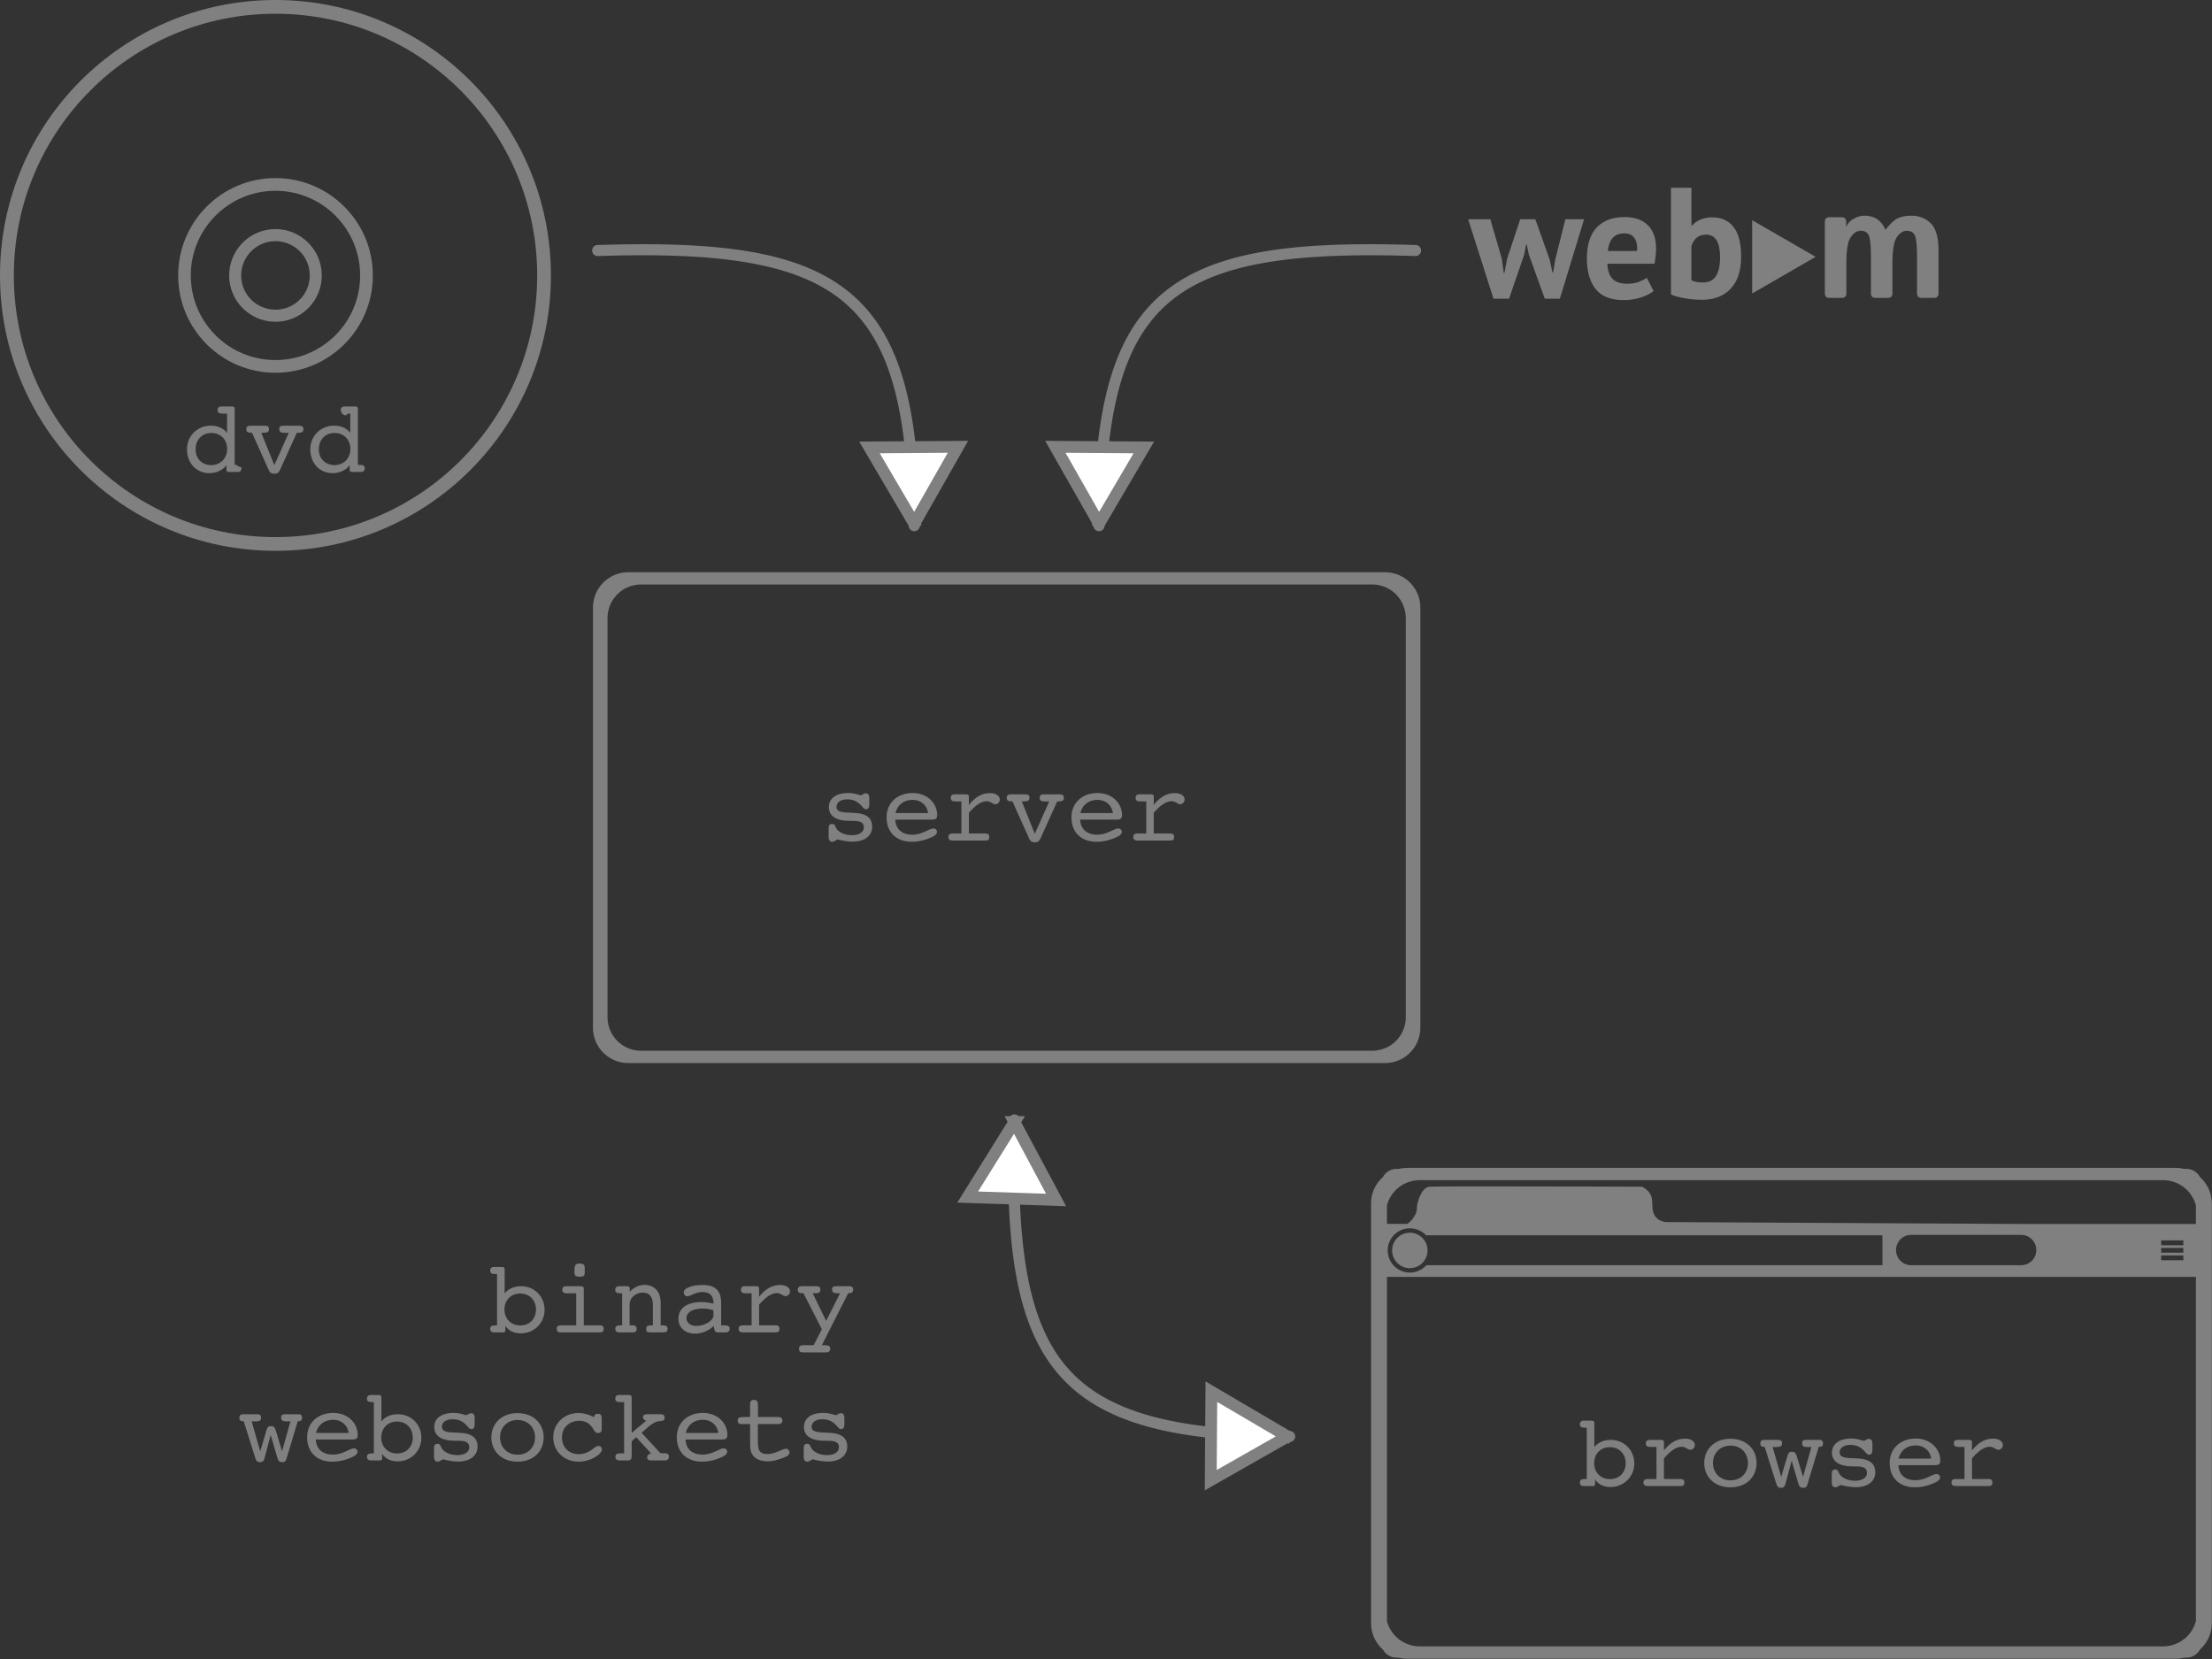 <svg xmlns="http://www.w3.org/2000/svg" width="800" height="600"><rect width="100%" height="100%" fill="#333333" stroke="none"/><path d="M227.239 206.955c-7.096 0-12.792 5.724-12.792 12.821v151.879c0 7.096 5.695 12.821 12.792 12.821h273.66c7.096 0 12.792-5.724 12.792-12.821v-151.879c0-7.096-5.695-12.821-12.792-12.821zm4.63 4.428h264.399c6.742 0 12.155 5.442 12.155 12.184v144.297c0 6.742-5.413 12.155-12.155 12.155h-264.399c-6.742 0-12.155-5.413-12.155-12.155v-144.297c0-6.742 5.413-12.184 12.155-12.184zm67.822 91.315c0 1.148.482 1.741 1.334 1.741.407 0 1-.296 1.852-.852 2.037.519 3.853.815 5.482.815 4.519 0 7.075-2.26 7.075-5.371 0-3.556-2.482-4.964-7.261-5.075-3.556-.074-5.631-.259-5.631-2.186 0-1.445 1.371-2.667 3.778-2.667 1.889 0 3.223.445 4.593 1.667 1.074.963 1.445 1.889 2.26 1.889.889 0 1.222-.63 1.222-1.815v-2.111c0-1.222-.407-1.815-1.222-1.815-.963 0-1.334.704-1.852.704-.519 0-1.963-.815-4.593-.815-4.482 0-6.964 2.074-6.964 5.075 0 3.223 2.63 5.001 7.557 5.001h1.037c2.741 0 4.075.519 4.075 2.371 0 1.63-1.63 2.815-4.26 2.815-2.445 0-4.519-.889-5.482-2.149-.704-.926-.593-1.926-1.704-1.926-.963 0-1.297.519-1.297 1.482v3.223m24.174-8.632c.704-3.001 3.038-4.779 6.223-4.779 2.926 0 5.223 1.889 5.557 4.779h-11.78m-.074 2.371h12.15c2.223 0 3.001 0 3.001-1.704 0-4.038-3.371-7.927-8.853-7.927-5.594 0-9.446 3.593-9.446 8.779 0 5.408 3.482 8.853 9.076 8.853 2.445 0 5.075-.593 7.557-1.815 1.074-.519 1.593-1.074 1.593-1.815 0-.667-.556-1.185-1.259-1.185-1.63 0-3.964 2.26-7.631 2.26-3.741 0-6.001-1.963-6.186-5.445m26.616 5v-7.483c2.408-2.741 4.445-4.186 6.446-4.186 1.408 0 2.186 1.111 3.149 1.111.778 0 1.593-.815 1.593-1.704 0-1.334-1.334-2.334-3.593-2.334-2.889 0-5.334 1.408-7.594 4.26v-3.075c0-.519-.333-.741-1-.741h-4.112c-.963 0-1.445.407-1.445 1.259 0 .926.519 1.297 1.704 1.297h2.148v11.595h-3.186c-1 0-1.519.407-1.519 1.259 0 .852.519 1.297 1.482 1.297h11.817c1.074 0 1.482-.259 1.482-1.297 0-.889-.445-1.259-1.371-1.259h-6.001m15.765-11.594l5.927 13.188c.482 1.111.889 1.593 2.111 1.593 1.297 0 1.667-.445 2.186-1.593l5.964-13.188h.333c1.445 0 2.074-.259 2.074-1.297 0-.852-.482-1.259-1.445-1.259h-5.594c-1.185 0-1.704.185-1.704 1.259 0 1.074.667 1.334 2.371 1.334l1.074-.037-5.223 11.706-4.705-11.706h.667c1.482 0 2.111-.259 2.111-1.297 0-1.074-.519-1.259-1.704-1.259h-5.075c-.963 0-1.445.407-1.445 1.259 0 1.037.593 1.297 2.074 1.297m24.546 4.223c.704-3.001 3.038-4.779 6.223-4.779 2.926 0 5.223 1.889 5.557 4.779h-11.78m-.074 2.371h12.15c2.223 0 3.001 0 3.001-1.704 0-4.038-3.371-7.927-8.853-7.927-5.594 0-9.446 3.593-9.446 8.779 0 5.408 3.482 8.853 9.076 8.853 2.445 0 5.075-.593 7.557-1.815 1.074-.519 1.593-1.074 1.593-1.815 0-.667-.556-1.185-1.259-1.185-1.63 0-3.964 2.26-7.631 2.26-3.741 0-6.001-1.963-6.186-5.445m26.616 5v-7.483c2.408-2.741 4.445-4.186 6.446-4.186 1.408 0 2.186 1.111 3.149 1.111.778 0 1.593-.815 1.593-1.704 0-1.334-1.334-2.334-3.593-2.334-2.889 0-5.334 1.408-7.594 4.26v-3.075c0-.519-.333-.741-1-.741h-4.112c-.963 0-1.445.407-1.445 1.259 0 .926.519 1.297 1.704 1.297h2.148v11.595h-3.186c-1 0-1.519.407-1.519 1.259 0 .852.519 1.297 1.482 1.297h11.817c1.074 0 1.482-.259 1.482-1.297 0-.889-.445-1.259-1.371-1.259h-6.001m-234.754 166.337v-8.816c0-.519-.333-.741-1.037-.741h-2.741c-.963 0-1.445.445-1.445 1.297 0 .926.519 1.259 1.667 1.259l.815.037v18.522h-.37c-1.482 0-2.111.222-2.111 1.259 0 .852.482 1.297 1.445 1.297h3.297c.556 0 .741-.296.741-.926v-1.445c1.222 1.815 3.112 2.704 5.631 2.704 4.853 0 8.557-3.816 8.557-8.52 0-4.779-3.63-8.52-8.483-8.52-2.556 0-4.593.889-5.964 2.593m5.631 11.595c-3.371 0-5.705-2.445-5.705-5.779 0-3.371 2.371-5.779 5.705-5.779 3.371 0 5.705 2.482 5.705 5.779 0 3.445-2.334 5.779-5.705 5.779m22.985-.038v-13.41c0-.445-.333-.741-1.037-.741h-5.297c-.963 0-1.445.407-1.445 1.259 0 .852.519 1.297 1.519 1.297h3.519v11.595h-5.52c-1 0-1.519.407-1.519 1.259 0 .852.482 1.297 1.445 1.297h14.04c1.074 0 1.482-.259 1.482-1.297 0-.889-.445-1.259-1.371-1.259h-5.816m-3.371-19.374c0 1.482.37 1.778 1.889 1.778 1.741 0 1.852-.407 1.852-2.297 0-1.889-.185-2.445-1.852-2.445s-1.889.556-1.889 2.963m17.247 19.375h-.37c-1.482 0-2.111.222-2.111 1.259 0 .852.482 1.297 1.519 1.297h4.26c1.371 0 1.926-.074 1.926-1.297 0-1-.482-1.297-1.741-1.297l-.778.037v-7.52c0-2.704 2.519-4.334 4.705-4.334 2.371 0 3.704 1.445 3.704 4.334v7.52h-.593c-1.297 0-1.815.259-1.815 1.259 0 1.185.519 1.297 1.815 1.297h4.001c1.297 0 1.926-.259 1.926-1.297 0-.926-.556-1.259-1.704-1.259h-.815v-8.187c0-4.186-2.445-6.446-5.89-6.446-1.889 0-3.556.815-5.297 2.445v-1.222c0-.445-.333-.741-1.037-.741h-1.704c-1.667 0-2.482 0-2.482 1.259 0 .926.519 1.297 1.667 1.297h.815v11.595m33.136.26l.185 1.111c.148.778.593 1.185 1.259 1.185h2.852c.963 0 1.445-.445 1.445-1.297 0-1.074-.63-1.259-2.149-1.259h-.926v-8.187c0-4.371-2.149-6.409-6.779-6.409-4.075 0-6.742 1.297-6.742 2.556 0 .926.556 1.519 1.222 1.519 1.408 0 2.889-1.519 5.445-1.519 2.778 0 4.075 1.297 4.075 4.075v.111c-1.482-.37-2.889-.556-4.297-.556-5.371 0-8.372 2.26-8.372 6.001 0 3.186 2.371 5.408 6.001 5.408 2.482 0 4.816-.963 6.779-2.741m-.111-5.705v1.963c0 1.63-2.963 3.704-6.223 3.704-2.111 0-3.556-1.222-3.556-2.815 0-2.037 2.111-3.482 5.964-3.482 1.334 0 2.593.222 3.816.63m16.507 5.448v-7.483c2.408-2.741 4.445-4.186 6.446-4.186 1.408 0 2.186 1.111 3.149 1.111.778 0 1.593-.815 1.593-1.704 0-1.334-1.334-2.334-3.593-2.334-2.889 0-5.334 1.408-7.594 4.26v-3.075c0-.519-.333-.741-1-.741h-4.112c-.963 0-1.445.407-1.445 1.259 0 .926.519 1.297 1.704 1.297h2.148v11.595h-3.186c-1 0-1.519.407-1.519 1.259 0 .852.519 1.297 1.482 1.297h11.817c1.074 0 1.482-.259 1.482-1.297 0-.889-.445-1.259-1.371-1.259h-6.001m22.691 7.188l9.52-18.781c1.259-.037 1.815-.333 1.815-1.297 0-.852-.482-1.259-1.445-1.259h-4.482c-1.185 0-1.704.185-1.704 1.259 0 1.037.63 1.297 2.186 1.297h.704l-5.038 9.965-4.853-9.965h.667c1.482 0 2.111-.259 2.111-1.297 0-1.074-.519-1.259-1.704-1.259h-5.038c-.963 0-1.445.407-1.445 1.259 0 1.037.593 1.297 2.074 1.297l6.631 13.002-2.963 5.779h-3.927c-.926 0-1.371.445-1.371 1.297 0 1 .445 1.297 1.519 1.297h8.298c.963 0 1.482-.445 1.482-1.297 0-1.074-.667-1.297-2.26-1.297h-.778m-199.333 32.487l2.408 8.224c.333 1.111.704 1.593 1.778 1.593.852 0 1.259-.333 1.519-1.222l4.075-13.558c1.148 0 1.556-.333 1.556-1.297 0-.852-.407-1.259-1.111-1.259h-4.853c-1.148 0-1.593.222-1.593 1.259 0 1.074.593 1.334 2.111 1.334.37 0 .778 0 1.259-.037l-3.038 10.854-2.26-7.52c-.333-1.111-.704-1.593-1.778-1.593-.852 0-1.259.37-1.519 1.222l-2.334 7.89-3.112-10.854c.445.037.815.037 1.185.037 1.593 0 2.223-.259 2.223-1.334 0-1.074-.482-1.259-1.63-1.259h-4.853c-.926 0-1.371.445-1.371 1.259 0 .963.445 1.297 1.593 1.297l4.149 13.188c.333 1.111.704 1.593 1.778 1.593.815 0 1.297-.37 1.519-1.222l2.297-8.594m16.396-.742c.704-3.001 3.038-4.779 6.223-4.779 2.926 0 5.223 1.889 5.557 4.779h-11.78m-.074 2.371h12.15c2.223 0 3.001 0 3.001-1.704 0-4.038-3.371-7.927-8.853-7.927-5.594 0-9.446 3.593-9.446 8.779 0 5.408 3.482 8.853 9.076 8.853 2.445 0 5.075-.593 7.557-1.815 1.074-.519 1.593-1.074 1.593-1.815 0-.667-.556-1.185-1.259-1.185-1.63 0-3.964 2.26-7.631 2.26-3.741 0-6.001-1.963-6.186-5.445m23.727-6.558v-8.816c0-.519-.333-.741-1.037-.741h-2.741c-.963 0-1.445.445-1.445 1.297 0 .926.519 1.259 1.667 1.259l.815.037v18.522h-.37c-1.482 0-2.111.222-2.111 1.259 0 .852.482 1.297 1.445 1.297h3.297c.556 0 .741-.296.741-.926v-1.445c1.222 1.815 3.112 2.704 5.631 2.704 4.853 0 8.557-3.816 8.557-8.52 0-4.779-3.63-8.52-8.483-8.52-2.556 0-4.593.889-5.964 2.593m5.631 11.595c-3.371 0-5.705-2.445-5.705-5.779 0-3.371 2.371-5.779 5.705-5.779 3.371 0 5.705 2.482 5.705 5.779 0 3.445-2.334 5.779-5.705 5.779m13.391 1.222c0 1.148.482 1.741 1.334 1.741.407 0 1-.296 1.852-.852 2.037.519 3.853.815 5.482.815 4.519 0 7.075-2.26 7.075-5.371 0-3.556-2.482-4.964-7.261-5.075-3.556-.074-5.631-.259-5.631-2.186 0-1.445 1.371-2.667 3.778-2.667 1.889 0 3.223.445 4.593 1.667 1.074.963 1.445 1.889 2.26 1.889.889 0 1.222-.63 1.222-1.815v-2.111c0-1.222-.407-1.815-1.222-1.815-.963 0-1.334.704-1.852.704-.519 0-1.963-.815-4.593-.815-4.482 0-6.964 2.074-6.964 5.075 0 3.223 2.63 5.001 7.557 5.001h1.037c2.741 0 4.075.519 4.075 2.371 0 1.63-1.63 2.815-4.26 2.815-2.445 0-4.519-.889-5.482-2.149-.704-.926-.593-1.926-1.704-1.926-.963 0-1.297.519-1.297 1.482v3.223m39.658-7.039c0-5.001-3.704-8.779-9.446-8.779-5.742 0-9.483 3.741-9.483 8.779s3.741 8.779 9.483 8.779c5.742 0 9.446-3.741 9.446-8.779m-9.446 6.26c-3.741 0-6.334-2.667-6.334-6.26s2.593-6.297 6.334-6.297c3.741 0 6.334 2.704 6.334 6.297 0 3.63-2.593 6.26-6.334 6.26m30.434-9.186v-3.371c0-1.556-.185-2.223-1.297-2.223-.926 0-1.408.333-1.408 1.148v.074c-2-1-3.816-1.519-5.705-1.519-5.186 0-9.113 3.816-9.113 8.816 0 5.001 3.89 8.779 9.15 8.779 4.371 0 8.446-2.704 8.446-4.408 0-.741-.519-1.259-1.259-1.259-.963 0-1.667.889-2.778 1.63-1.297.852-2.778 1.334-4.223 1.334-3.778 0-6.186-2.519-6.186-6.112 0-3.482 2.593-5.964 6.334-5.964 2.149 0 3.853 1 4.964 2.963.556 1 .926 1.445 1.704 1.445.889 0 1.371-.445 1.371-1.334m10.838 4.335l1.63-1.482 5.371 5.853c-.926.296-1.408.741-1.408 1.408 0 .815.482 1.148 1.519 1.148h4.89c.926 0 1.445-.445 1.445-1.297 0-.926-.407-1.297-1.445-1.297h-1.593l-6.816-7.409 2.63-2.297c1.297-1.111 2.519-1.741 3.408-1.852 1.408-.185 2.297-.074 2.297-1.334 0-.815-.482-1.222-1.408-1.222h-4.89c-1.037 0-1.556.37-1.556 1.074 0 .556.37.963 1.148 1.297l-5.223 4.371v-12.965c0-.445-.333-.741-1.037-.741h-3.445c-.963 0-1.445.445-1.445 1.297 0 1.185.778 1.297 2.445 1.297h.741v18.522h-.852c-1.593 0-2.297.148-2.297 1.259 0 .852.519 1.297 1.482 1.297h3.334c.593 0 1.074-.556 1.074-1.593v-5.334m19.543-3.001c.704-3.001 3.038-4.779 6.223-4.779 2.926 0 5.223 1.889 5.557 4.779h-11.78m-.074 2.371h12.15c2.223 0 3.001 0 3.001-1.704 0-4.038-3.371-7.927-8.853-7.927-5.594 0-9.446 3.593-9.446 8.779 0 5.408 3.482 8.853 9.076 8.853 2.445 0 5.075-.593 7.557-1.815 1.074-.519 1.593-1.074 1.593-1.815 0-.667-.556-1.185-1.259-1.185-1.63 0-3.964 2.26-7.631 2.26-3.741 0-6.001-1.963-6.186-5.445m33.321-8.151h-7.112v-3.667c0-1.778-.148-2.519-1.445-2.519-.963 0-1.408.519-1.408 1.519v4.667h-2c-1.741 0-2.482.111-2.482 1.297 0 .889.445 1.259 1.445 1.259h3.038v6.594c0 1.667.037 3.112.667 4.186 1.037 1.815 2.963 2.704 5.742 2.704 1.704 0 3.593-.482 5.853-1.371 1.334-.519 2-1.037 2-1.889 0-.667-.593-1.297-1.259-1.297-1.445 0-3.853 1.926-6.779 1.926-3.186 0-3.408-1.926-3.408-4.816v-6.038h7.335c1 0 1.519-.407 1.519-1.259 0-.926-.556-1.297-1.704-1.297m9.428 14.411c0 1.148.482 1.741 1.334 1.741.407 0 1-.296 1.852-.852 2.037.519 3.853.815 5.482.815 4.519 0 7.075-2.26 7.075-5.371 0-3.556-2.482-4.964-7.261-5.075-3.556-.074-5.631-.259-5.631-2.186 0-1.445 1.371-2.667 3.778-2.667 1.889 0 3.223.445 4.593 1.667 1.074.963 1.445 1.889 2.26 1.889.889 0 1.222-.63 1.222-1.815v-2.111c0-1.222-.407-1.815-1.222-1.815-.963 0-1.334.704-1.852.704-.519 0-1.963-.815-4.593-.815-4.482 0-6.964 2.074-6.964 5.075 0 3.223 2.63 5.001 7.557 5.001h1.037c2.741 0 4.075.519 4.075 2.371 0 1.63-1.63 2.815-4.26 2.815-2.445 0-4.519-.889-5.482-2.149-.704-.926-.593-1.926-1.704-1.926-.963 0-1.297.519-1.297 1.482v3.223m218.18-104.496c-1.038 0-2.044.123-3.01.347h-.752c-2.146 0-4.016 1.182-4.948 2.952-2.63 2.344-4.283 5.736-4.283 9.52v151.864c0 3.787 1.649 7.177 4.283 9.52l.029.029c.942 1.738 2.797 2.894 4.919 2.894h.666c.992.237 2.028.376 3.096.376h278.06c1.069 0 2.104-.139 3.096-.376h.695c2.146 0 4.016-1.182 4.948-2.952 2.621-2.343 4.283-5.715 4.283-9.492v-151.864c0-3.773-1.666-7.149-4.283-9.492-.929-1.782-2.793-2.981-4.948-2.981h-.781c-.966-.224-1.972-.347-3.01-.347h-278.06zm4.688 4.427h268.685c5.796 0 10.602 3.891 11.951 9.173v6.685h-60.885l-130.798-.695c-1.116-.095-3.802-.653-4.63-3.791-.828-3.138 1-6.153-3.936-9 0 0-31.953-.111-54.721-.116-3.252-.001-6.329-.005-9.086 0-7.352.013-12.522.045-13.224.116-2.811.281-4.555 5.831-4.485 8.016.07 2.185-2.743 5.435-3.675 5.44l-7.119-.029v-6.714c1.38-5.238 6.158-9.086 11.922-9.086zm-3.646 17.42c2.304 0 4.384.961 5.845 2.518h165.06v10.823h-164.944c-1.467 1.64-3.588 2.662-5.961 2.662-4.425 0-8.016-3.591-8.016-8.016s3.591-7.987 8.016-7.987zm181.293 2.373h39.789c3.037 0 5.469 2.461 5.469 5.498 0 3.037-2.432 5.469-5.469 5.469h-39.789c-3.037 0-5.469-2.432-5.469-5.469 0-3.037 2.432-5.498 5.469-5.498zm90.43 1.997h8.016v1.765h-8.016zm0 2.72h8.016v1.736h-8.016zm0 2.72h8.016v1.736h-8.016zm-279.999 7.755h292.558v124.46c-1.35 5.275-6.155 9.173-11.951 9.173h-268.685c-5.764 0-10.542-3.855-11.922-9.086zm14.674-9.562c0 3.54-2.87 6.409-6.409 6.409-3.54 0-6.409-2.87-6.409-6.409 0-3.54 2.87-6.409 6.409-6.409 3.54 0 6.409 2.87 6.409 6.409zm60.32 71.111v-8.816c0-.519-.333-.741-1.037-.741h-2.741c-.963 0-1.445.444-1.445 1.296 0 .926.519 1.259 1.667 1.259l.815.037v18.52h-.37c-1.482 0-2.111.222-2.111 1.259 0 .852.482 1.296 1.445 1.296h3.297c.556 0 .741-.296.741-.926v-1.445c1.222 1.815 3.111 2.704 5.63 2.704 4.852 0 8.556-3.815 8.556-8.519 0-4.778-3.63-8.519-8.482-8.519-2.556 0-4.593.889-5.963 2.593m5.63 11.594c-3.371 0-5.704-2.445-5.704-5.778 0-3.371 2.371-5.778 5.704-5.778 3.371 0 5.704 2.482 5.704 5.778 0 3.445-2.334 5.778-5.704 5.778m19.539-.035v-7.482c2.408-2.741 4.445-4.186 6.445-4.186 1.408 0 2.185 1.111 3.148 1.111.778 0 1.593-.815 1.593-1.704 0-1.333-1.333-2.334-3.593-2.334-2.889 0-5.334 1.408-7.593 4.26v-3.074c0-.519-.333-.741-1-.741h-4.111c-.963 0-1.445.407-1.445 1.259 0 .926.519 1.296 1.704 1.296h2.148v11.594h-3.185c-1 0-1.519.407-1.519 1.259 0 .852.519 1.296 1.482 1.296h11.816c1.074 0 1.482-.259 1.482-1.296 0-.889-.444-1.259-1.37-1.259h-6m33.503-5.778c0-5-3.704-8.778-9.445-8.778s-9.482 3.741-9.482 8.778c0 5.037 3.741 8.778 9.482 8.778s9.445-3.741 9.445-8.778m-9.445 6.26c-3.741 0-6.334-2.667-6.334-6.26s2.593-6.297 6.334-6.297c3.741 0 6.334 2.704 6.334 6.297 0 3.63-2.593 6.26-6.334 6.26m22.134-7.112l2.408 8.223c.333 1.111.704 1.593 1.778 1.593.852 0 1.259-.333 1.519-1.222l4.074-13.557c1.148 0 1.556-.333 1.556-1.296 0-.852-.407-1.259-1.111-1.259h-4.852c-1.148 0-1.593.222-1.593 1.259 0 1.074.593 1.333 2.111 1.333.37 0 .778 0 1.259-.037l-3.037 10.853-2.259-7.519c-.333-1.111-.704-1.593-1.778-1.593-.852 0-1.259.37-1.519 1.222l-2.334 7.89-3.111-10.853c.444.037.815.037 1.185.037 1.593 0 2.222-.259 2.222-1.333 0-1.074-.482-1.259-1.63-1.259h-4.852c-.926 0-1.37.444-1.37 1.259 0 .963.444 1.296 1.593 1.296l4.148 13.186c.333 1.111.704 1.593 1.778 1.593.815 0 1.296-.37 1.519-1.222l2.296-8.593m14.503 7.889c0 1.148.482 1.741 1.333 1.741.407 0 1-.296 1.852-.852 2.037.519 3.852.815 5.482.815 4.519 0 7.075-2.259 7.075-5.371 0-3.556-2.482-4.963-7.26-5.074-3.556-.074-5.63-.259-5.63-2.185 0-1.445 1.37-2.667 3.778-2.667 1.889 0 3.222.444 4.593 1.667 1.074.963 1.445 1.889 2.259 1.889.889 0 1.222-.63 1.222-1.815v-2.111c0-1.222-.407-1.815-1.222-1.815-.963 0-1.333.704-1.852.704-.519 0-1.963-.815-4.593-.815-4.482 0-6.964 2.074-6.964 5.074 0 3.222 2.63 5 7.556 5h1.037c2.741 0 4.074.519 4.074 2.371 0 1.63-1.63 2.815-4.26 2.815-2.445 0-4.519-.889-5.482-2.148-.704-.926-.593-1.926-1.704-1.926-.963 0-1.296.519-1.296 1.482v3.222m24.173-8.631c.704-3 3.037-4.778 6.223-4.778 2.926 0 5.223 1.889 5.556 4.778h-11.779m-.074 2.371h12.149c2.222 0 3 0 3-1.704 0-4.037-3.371-7.927-8.853-7.927-5.593 0-9.445 3.593-9.445 8.778 0 5.408 3.482 8.853 9.075 8.853 2.445 0 5.074-.593 7.556-1.815 1.074-.519 1.593-1.074 1.593-1.815 0-.667-.556-1.185-1.259-1.185-1.63 0-3.963 2.259-7.63 2.259-3.741 0-6-1.963-6.186-5.445m26.615 5.001v-7.482c2.408-2.741 4.445-4.186 6.445-4.186 1.408 0 2.185 1.111 3.148 1.111.778 0 1.593-.815 1.593-1.704 0-1.333-1.333-2.334-3.593-2.334-2.889 0-5.334 1.408-7.593 4.26v-3.074c0-.519-.333-.741-1-.741h-4.111c-.963 0-1.445.407-1.445 1.259 0 .926.519 1.296 1.704 1.296h2.148v11.594h-3.185c-1 0-1.519.407-1.519 1.259 0 .852.519 1.296 1.482 1.296h11.816c1.074 0 1.482-.259 1.482-1.296 0-.889-.444-1.259-1.37-1.259h-6" fill="#808080"/><path d="M366.75 855.406a2 2 0 0 0-1.844 1.969c-1.46 44.405 2.217 73.368 17.5 91.531 15.283 18.163 41.644 24.672 84 24.969a2 2 0 1 0 .031-4c-41.957-.294-66.845-6.746-80.969-23.531-14.124-16.785-18.014-44.724-16.563-88.844a2 2 0 0 0-2.156-2.094z" color="#000" fill="#808080" transform="translate(0 -452.362)"/><path d="M366.874 405.8l15.082 28.191-31.983-1.052 16.901-27.139zm98.802 113.714l-27.792 15.806.224-31.999 27.567 16.194z" fill="#fff" stroke="#808080" stroke-width="3.2pt"/><path d="M656.651 92.889l-11.48 6.628-11.48 6.628v-26.512l11.48 6.628zm4.997 14.848c-1.111 0-1.667-.556-1.667-1.667v-25.837c0-1.111.556-1.667 1.667-1.667h4.389c1.111 0 1.667.556 1.667 1.667v1.611h.111c.537-1.185 1.445-2.121 2.723-2.806 1.278-.685 2.473-1.028 3.584-1.028 2.223 0 3.945.519 5.167 1.556 1.241 1.037 2.093 2.195 2.556 3.473h.111c1.611-2.093 3.065-3.454 4.362-4.084 1.315-.63 2.991-.945 5.028-.945 2.741 0 5.047.908 6.918 2.723 1.889 1.815 2.834 5.13 2.834 9.946v15.391c0 1.111-.556 1.667-1.667 1.667h-4.445c-1.111 0-1.667-.556-1.667-1.667v-13.391c0-4.038-.278-6.584-.833-7.64-.537-1.056-1.5-1.584-2.889-1.584-1.297 0-2.482.759-3.556 2.278-1.074 1.519-1.611 4.649-1.611 9.39v10.946c0 1.111-.556 1.667-1.667 1.667h-4.445c-1.111 0-1.667-.556-1.667-1.667v-13.391c0-4.038-.278-6.584-.833-7.64-.537-1.056-1.5-1.584-2.889-1.584-1.296 0-2.482.759-3.556 2.278-1.074 1.5-1.611 4.63-1.611 9.39v10.946c0 1.111-.556 1.667-1.667 1.667h-4.445" fill="#808080"/><path d="M555.272 79.289l5.178 14.566 1.024 4.722h.228l.797-4.779 3.641-14.509h6.771l-8.762 28.733h-5.462l-5.747-15.931-.74-3.584h-.284l-.683 3.641-5.462 15.874h-5.633l-9.16-28.733h8.022l4.153 14.281.683 5.064h.284l.967-5.121 4.722-14.224h5.462zm42.767 26.002c-1.138.91-2.693 1.688-4.666 2.333-1.935.607-4.002.91-6.202.91-4.59 0-7.947-1.328-10.071-3.983-2.124-2.693-3.186-6.372-3.186-11.038 0-5.007 1.195-8.762 3.584-11.266 2.39-2.503 5.747-3.755 10.071-3.755 1.441 0 2.845.19 4.21.569 1.365.379 2.579 1.005 3.641 1.878 1.062.872 1.915 2.048 2.56 3.528.645 1.479.967 3.319.967 5.519 0 .797-.057 1.65-.171 2.56-.076.91-.209 1.859-.398 2.845h-17.069c.114 2.39.721 4.191 1.821 5.405 1.138 1.214 2.959 1.821 5.462 1.821 1.555 0 2.94-.228 4.153-.683 1.252-.493 2.2-.986 2.845-1.479l2.447 4.836zm-10.583-20.881c-1.934 0-3.376.588-4.324 1.764-.91 1.138-1.46 2.674-1.65 4.609h10.583c.152-2.048-.171-3.622-.967-4.722-.759-1.1-1.972-1.65-3.641-1.65zm16.873-16.5h7.397v13.655h.228c.797-.91 1.821-1.631 3.072-2.162 1.252-.531 2.636-.797 4.153-.797 3.414 0 6.012 1.176 7.795 3.528 1.821 2.314 2.731 5.86 2.731 10.64 0 5.121-1.271 9.009-3.812 11.664-2.503 2.655-5.955 3.983-10.355 3.983-2.428 0-4.647-.209-6.657-.626-2.01-.379-3.528-.816-4.552-1.309v-38.576zm12.688 16.955c-1.366 0-2.484.36-3.357 1.081-.834.683-1.479 1.688-1.934 3.016v12.403c.607.303 1.252.512 1.934.626.721.114 1.479.171 2.276.171 2.01 0 3.528-.721 4.552-2.162 1.062-1.479 1.593-3.812 1.593-6.998 0-5.424-1.688-8.136-5.064-8.136z" fill="#808080"/><path d="M232.063 540.688c-5.078.009-10.387.099-15.938.281a2.002 2.002 0 1 0 .156 4c44.12-1.451 72.058 2.47 88.844 16.594 16.785 14.124 23.237 38.98 23.531 80.938a2 2 0 1 0 4-.031c-.297-42.356-6.806-68.686-24.969-83.969-15.893-13.373-40.08-17.875-75.625-17.813z" color="#000" fill="#808080" transform="translate(0 -452.362)"/><path d="M330.651 189.388l-16.194-27.567 31.999-.224-15.806 27.792z" fill="#fff" stroke="#808080" stroke-width="3.2pt"/><path d="M496.063 540.688c-35.545-.062-59.732 4.44-75.625 17.813-18.163 15.283-24.672 41.613-24.969 83.969a2 2 0 1 0 4 .031c.294-41.957 6.777-66.814 23.563-80.938 16.785-14.124 44.724-18.045 88.844-16.594a2.001 2.001 0 1 0 .125-4c-5.551-.183-10.86-.272-15.938-.281z" color="#000" fill="#808080" transform="translate(0 -452.362)"/><path d="M397.487 189.388l-15.806-27.792 31.999.224-16.194 27.567z" fill="#fff" stroke="#808080" stroke-width="3.2pt"/><path d="M99.625 0c-55.021 0-99.625 44.605-99.625 99.625s44.604 99.594 99.625 99.594c55.018 0 99.625-44.574 99.625-99.594 0-55.02-44.607-99.625-99.625-99.625zm0 4.969c52.268 0 94.656 42.388 94.656 94.656 0 52.269-42.389 94.625-94.656 94.625-52.27 0-94.625-42.357-94.625-94.625 0-52.269 42.356-94.656 94.625-94.656zm0 59.438c-19.443 0-35.188 15.777-35.188 35.219 0 19.443 15.745 35.188 35.188 35.188 19.442 0 35.219-15.745 35.219-35.188 0-19.442-15.777-35.219-35.219-35.219zm0 4.594c16.906 0 30.625 13.719 30.625 30.625 0 16.907-13.719 30.594-30.625 30.594-16.907 0-30.625-13.687-30.625-30.594 0-16.906 13.718-30.625 30.625-30.625zm0 13.844c-9.253 0-16.75 7.529-16.75 16.781 0 9.253 7.496 16.75 16.75 16.75 9.253 0 16.75-7.496 16.75-16.75 0-9.252-7.496-16.781-16.75-16.781zm0 4.375c6.854 0 12.406 5.552 12.406 12.406 0 6.854-5.551 12.375-12.406 12.375-6.854 0-12.406-5.52-12.406-12.375 0-6.853 5.551-12.406 12.406-12.406zm-19.5 59.781c-.963 0-1.438.461-1.438 1.313 0 1.185.765 1.281 2.469 1.281h.969v6.938c-1.408-1.741-3.424-2.594-5.906-2.594-4.89 0-8.594 3.784-8.594 8.563 0 5.075 3.506 8.625 8.063 8.625 2.556 0 4.775-1.029 6.219-2.844v1.469c0 .63.132.938.688.938h3.469c.778 0 1.281-.497 1.281-1.313 0-.926-1.223-.187-1.656-1.25h-.813v-20.375c0-.519-.327-.75-1.031-.75h-3.719zm44.563 0c-.963 0-1.438.461-1.438 1.313 0 1.185 1.73 2.817 2.469 1.281h.969v6.938c-1.408-1.741-3.393-2.594-5.875-2.594-4.89 0-8.594 3.784-8.594 8.563 0 5.075 3.475 8.625 8.031 8.625 2.556 0 4.775-1.029 6.219-2.844v1.469c0 .63.163.938.719.938h3.438c.778 0 1.281-.497 1.281-1.313 0-.926-.508-1.25-1.656-1.25h-.813v-20.375c0-.519-.327-.75-1.031-.75h-3.719zm-34.188 6.969c-.963 0-1.438.398-1.438 1.25 0 1.037.613 1.313 2.094 1.313l5.906 13.188c.482 1.111.903 1.594 2.125 1.594 1.297 0 1.669-.446 2.188-1.594l5.969-13.188h.313c1.445 0 2.094-.275 2.094-1.313 0-.852-.506-1.25-1.469-1.25h-5.594c-1.185 0-1.688.176-1.688 1.25s.671 1.344 2.375 1.344l1.063-.031-5.219 11.688-4.719-11.688h.688c1.482 0 2.094-.275 2.094-1.313 0-1.074-.502-1.25-1.688-1.25h-5.094zm-14.031 2.625c3.371 0 5.688 2.447 5.688 5.781 0 3.334-2.416 5.844-5.75 5.844-3.223 0-5.656-2.248-5.656-5.656 0-3.593 2.311-5.969 5.719-5.969zm44.563 0c3.371 0 5.688 2.447 5.688 5.781 0 3.334-2.385 5.844-5.719 5.844-3.223 0-5.688-2.248-5.688-5.656 0-3.593 2.311-5.969 5.719-5.969z" fill="#808080"><animateTransform attributeName="transform" type="rotate" from="0, 100, 100" to="360, 100, 100" dur="3s" repeatDur="indefinite"/></path></svg>